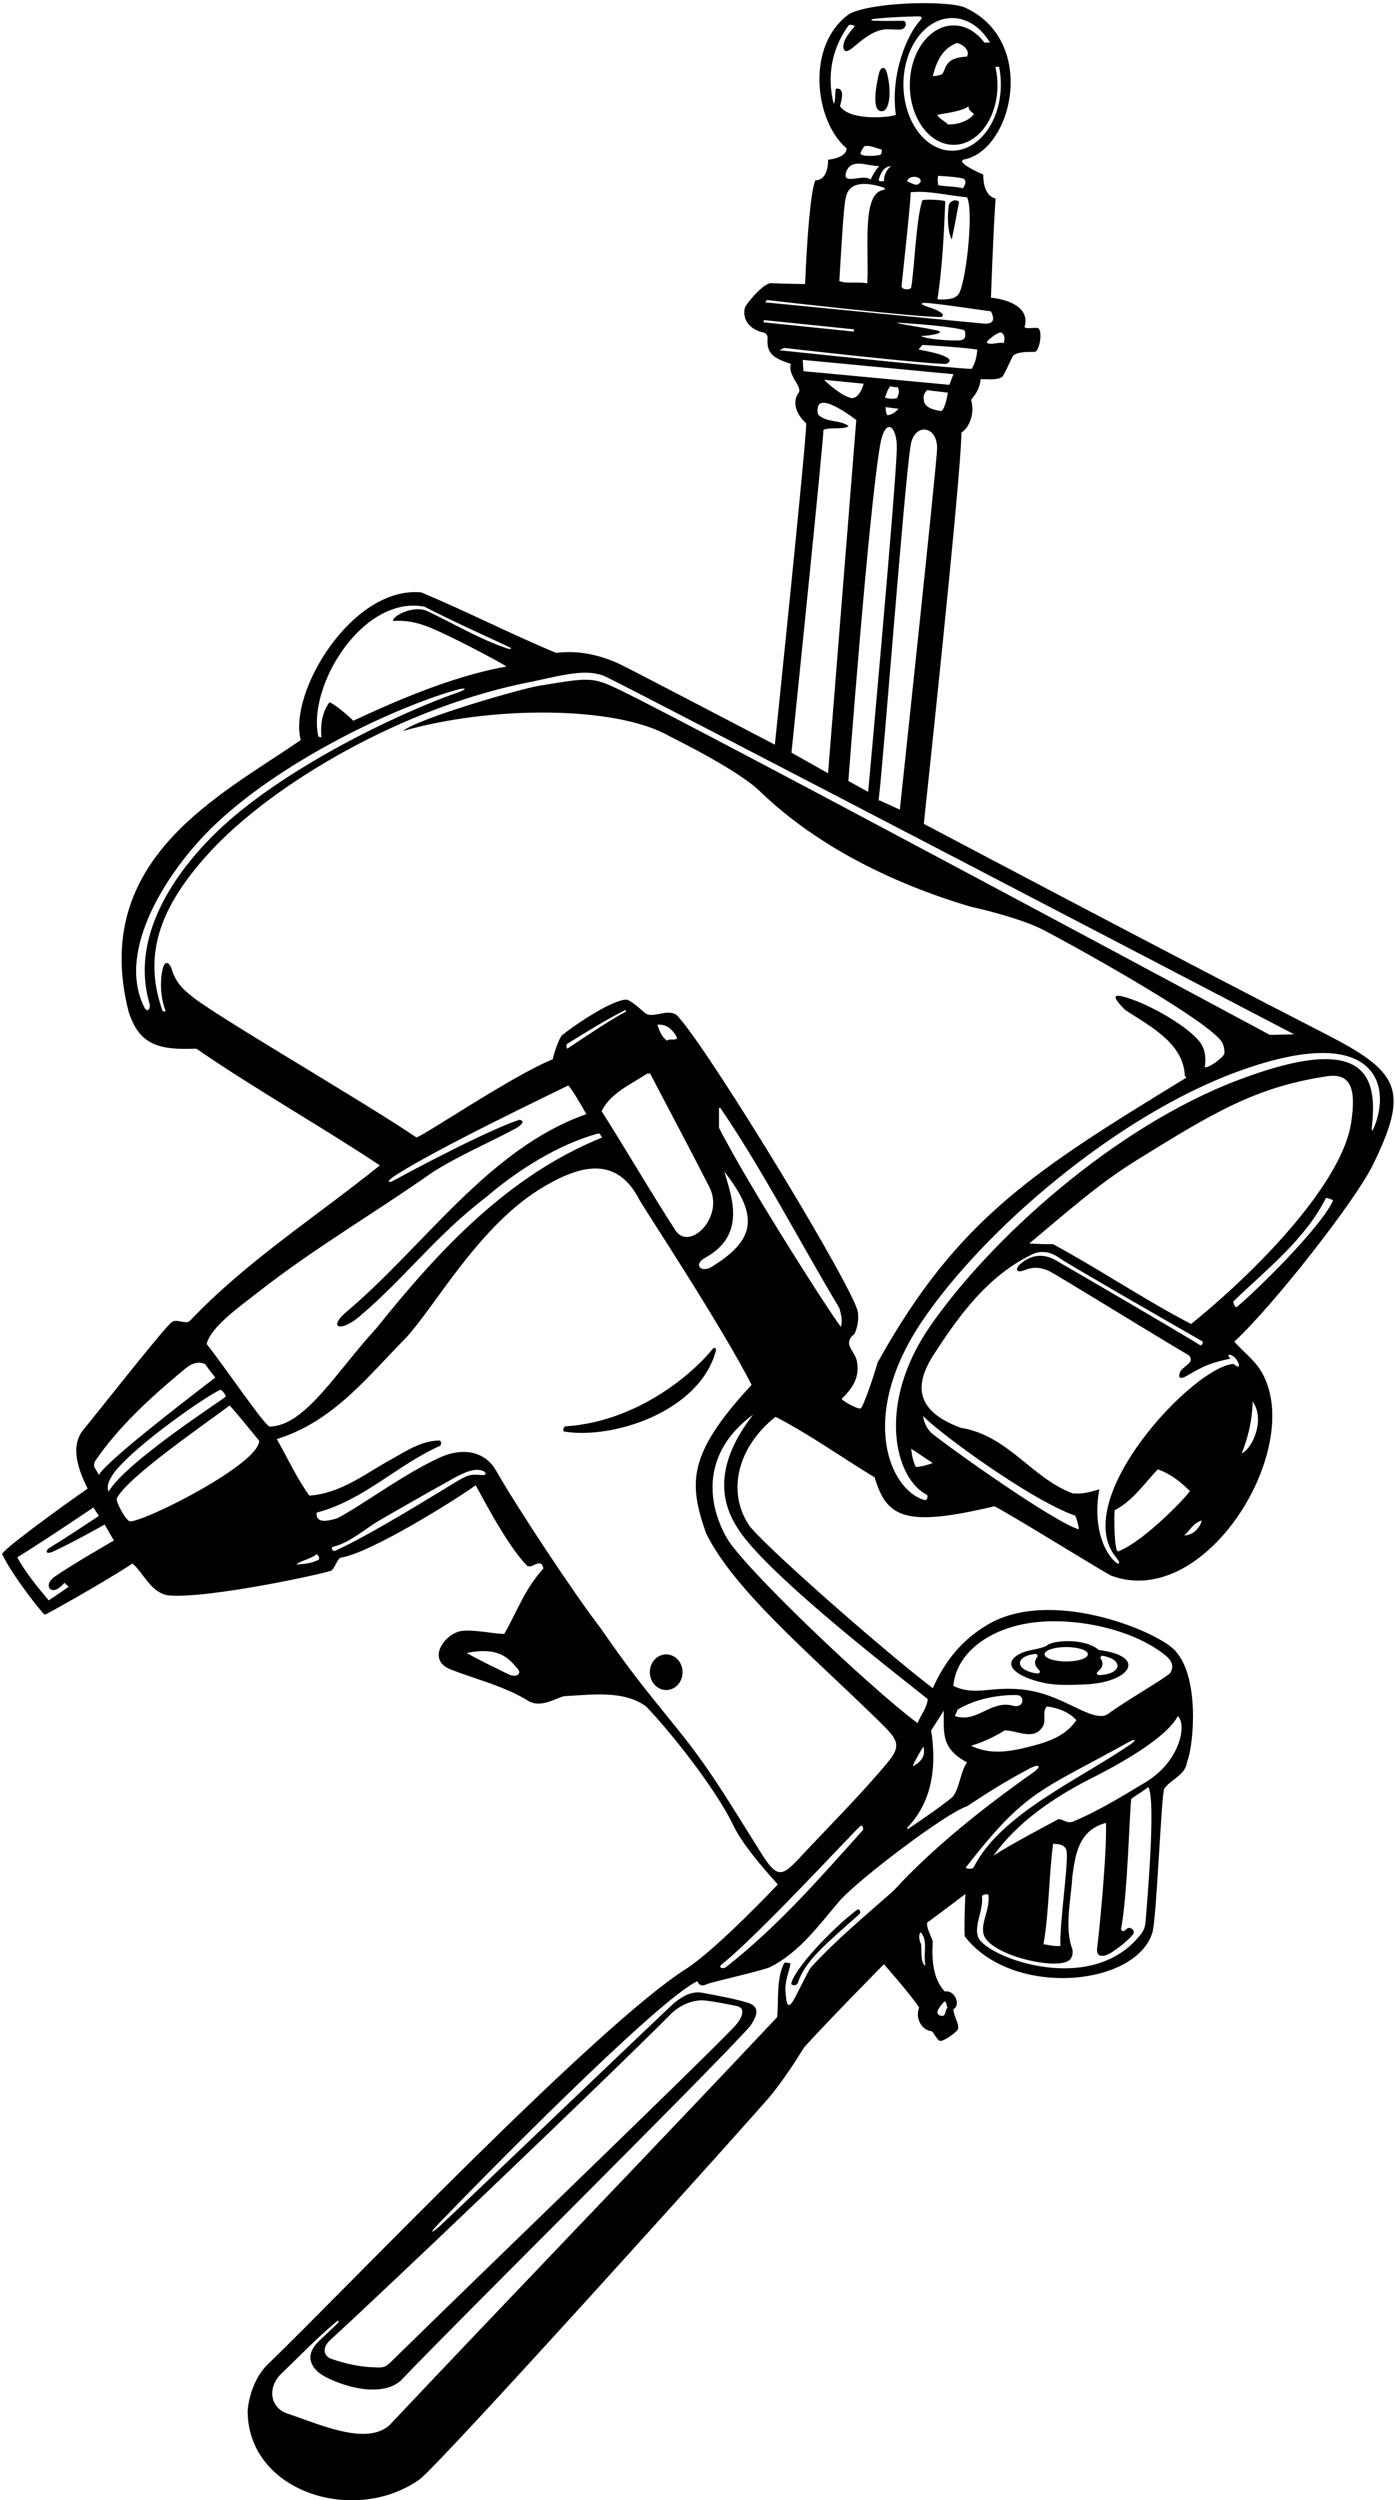 <?xml version="1.0" encoding="UTF-8"?>
<svg xmlns="http://www.w3.org/2000/svg" xmlns:xlink="http://www.w3.org/1999/xlink" width="384pt" height="688pt" viewBox="0 0 384 688" version="1.1">
<g id="surface1">
<path style=" stroke:none;fill-rule:nonzero;fill:rgb(0%,0%,0%);fill-opacity:1;" d="M 377.812 320.754 C 388.176 299.703 385.219 294.938 364.43 284.309 C 327.355 265.359 254.293 226.711 254.293 226.711 C 254.293 226.711 264.727 129.789 264.637 119.082 C 267.473 117.07 268.215 112.855 267.289 110.023 C 268.754 108.375 269.762 106.543 269.941 104.348 C 271.777 104.27 274.434 104.723 275.891 103.707 C 276.898 102.426 278.496 98.121 279.062 97.723 C 280.316 96.844 282.586 96.816 284.754 96.844 C 286.312 96.863 287.27 89.727 285.277 90.258 C 284.262 90.113 282.812 90.578 282.023 90.07 C 284.129 82.75 272.781 81.926 272.781 81.926 C 272.781 81.926 273.402 63.617 274.062 54.652 C 270.32 53.723 270.68 48.051 270.68 48.051 C 270.68 48.051 263.355 44.949 265.094 43.945 C 278.637 41.734 285.852 11.438 265.727 2.121 C 261.387 0.109 240.75 0.41 233.887 3.766 C 221.633 12.363 224.254 33.434 233.062 40.832 C 232.969 43.578 227.938 43.945 227.938 43.945 C 227.938 43.945 228.203 49.617 224.445 49.617 C 222.523 54.008 221.621 78.172 221.621 78.172 C 221.621 78.172 215.754 78.102 212.098 77.918 C 209.754 78.25 205.348 83.723 205.086 84.59 C 204.34 87.051 205.5 90.172 209.539 91.352 C 210.754 91.488 211.184 92.07 211.312 92.836 C 210.867 97.305 212.918 98.57 217.688 100.137 C 216.723 103.18 220.871 106.422 219.883 108.023 C 218.422 109.836 218.34 113.27 221.906 116.469 C 222.336 117.953 213.293 204.93 213.293 204.93 C 213.293 204.93 172.609 183.66 170.43 182.672 C 165.133 180.27 159.426 178.891 153.07 179.668 C 140.535 174.453 128.453 168.23 115.914 163.012 C 96.875 161.281 79.324 190.598 82.785 203.648 C 61.117 218.684 24.75 236.145 35.379 278.328 C 38.336 287.668 43.789 288.988 54.047 288.578 C 69.973 299.562 88 309.719 104.566 320.703 C 86.719 335.07 67.867 347.059 52.219 363.531 C 50.934 364.539 48.633 362.805 47.352 363.812 C 45.797 364.633 29.43 385.496 23.023 393.367 C 18.996 398.129 21.832 404.992 24.121 409.66 C 16.434 414.969 0.324 426.773 0.598 427.688 C 3.438 433.73 11.949 444.367 12.336 444.348 C 12.727 444.324 28.879 435.285 36.477 430.254 C 39.77 433.18 41.508 438.305 46.359 439.035 C 57.434 440.043 90.672 432.758 91.297 432.156 C 92.27 431.223 92.605 429.594 93.629 428.68 C 101.832 427.547 125.828 412.457 130.926 408.742 C 131.566 409.566 139.16 424.941 145.203 430.984 C 146.574 431.352 147.215 430.16 148.496 430.254 C 149.227 430.16 149.41 431.074 149.594 431.625 C 144.285 437.48 142.547 443.156 138.797 449.652 C 134.953 449.5 131.047 448.445 127.188 448.812 C 122.773 449.234 116.938 456.688 124.18 459.473 C 131.488 462.285 139.297 464.16 145.844 468.324 C 149.227 469.789 152.434 467.594 155.27 466.77 C 162.773 466.402 171.559 465.027 177.875 469.605 C 186.688 478.938 197.812 493.758 201.906 502.43 C 204.871 508.703 214.117 518.57 214.117 518.57 C 214.117 518.57 197.734 535.957 189.133 541.633 C 164.195 557.367 95.594 629.516 73.684 650.668 C 69.395 654.812 68.109 661.594 68.176 664.086 C 68.746 685.992 97.914 694.891 115.551 682.254 C 121 678.352 209.578 579.969 212.465 576.316 C 215.797 572.098 218.797 567.586 221.348 563.414 C 228.301 555.727 243.312 540.535 243.312 540.535 C 243.312 540.535 250.449 548.586 253.012 552.43 C 251.805 555.473 253.805 558.805 256.535 558.98 C 256.941 559.371 258.176 561.543 258.668 561.625 C 259.953 561.84 263.543 558.965 263.688 558.449 C 264.121 556.902 262.508 554.949 262.438 552.891 C 264.516 551.965 262.988 547.551 260.059 548.039 C 256.672 544.379 256.488 539.07 256.766 534.219 C 256.215 532.664 255.027 530.559 255.211 529.094 C 258.594 526.621 265.734 521.223 265.734 521.223 C 265.734 521.223 265.363 528.816 265.551 532.848 C 278.578 549.855 312.73 546.719 317.227 531.789 C 318.379 527.973 319.703 493.43 320.477 492.266 C 322.195 489.672 326.336 488.586 326.777 484.797 C 328.551 480.656 330.496 460.695 322.945 453.715 C 317.242 448.438 289.027 436.965 271.879 447.082 C 264.949 451.172 260.191 456.902 256.766 464.57 C 242.945 454.047 209.055 424.199 206.035 419.512 C 200.078 410.262 203.105 398.129 213.477 389.891 C 222.719 394.648 231.965 401.238 240.746 406.547 C 244.059 417.469 248.828 420.457 273.695 414.512 C 277.539 416.34 298.398 429.344 305.727 433.547 C 332.316 443.691 360.145 396.98 346.754 376.73 C 344.926 373.973 342.07 371.836 339.773 369.207 C 350.742 359.016 373.035 330.461 377.812 320.754 Z M 139.801 460.672 C 135.941 458.738 131.773 456.801 128.453 454.871 C 137.41 453.09 140.035 456.355 142.59 459.344 C 143.633 460.562 142.184 461.867 139.801 460.672 Z M 259.879 550.852 C 260.793 550.668 260.336 552.066 260.883 552.43 C 259.969 553.07 260.609 555.359 258.688 554.629 C 257.016 553.93 258.996 551.91 259.879 550.852 Z M 344.809 385.68 C 348.352 390.574 344.785 398.664 341.785 399.957 C 343.527 395.746 344.715 390.898 344.809 385.68 Z M 371.918 309.02 C 369.527 324.688 348.363 347.738 327.875 364.355 C 314.238 357.219 303.531 349.805 289.895 342.391 C 287.328 342.391 286.105 342.352 283.305 342.211 C 293.766 333.516 302.211 325.895 312.789 319.336 C 333.824 306.297 345.547 299.16 365.184 296.188 C 372.141 295.133 373.285 300.051 371.918 309.02 Z M 247.695 222.812 L 242.215 220.305 C 242.215 220.305 241.938 220.305 241.848 220.305 C 243.312 208.316 248.922 133.305 250.672 122.527 C 251.684 116.281 257.984 117.023 257.961 123.355 C 257.949 126.957 247.695 222.812 247.695 222.812 Z M 242.273 122.465 C 243.695 114.328 247.062 117.297 246.863 123.625 C 246.473 135.926 238.977 217.922 238.977 217.922 L 233.527 214.918 C 233.527 214.918 239.137 140.41 242.273 122.465 Z M 234.523 109.566 C 231.504 109.105 226.84 104.531 226.84 104.531 L 237.742 105.594 C 237.742 105.594 236.812 109.473 234.523 109.566 Z M 246.879 109.566 C 245.871 109.84 244.512 109.801 243.586 109.383 C 244.043 108.375 244.316 107.004 245.141 106.27 C 245.691 106.543 246.422 106.543 247.062 106.543 C 247.703 107.277 247.43 108.742 246.879 109.566 Z M 247.34 112.492 C 247.34 112.492 245.781 114.324 244.227 114.23 C 243.77 113.594 243.77 112.035 243.77 112.035 Z M 259.145 113.133 C 257.223 112.859 254.203 112.219 254.293 109.84 C 253.926 108.559 255.211 107.367 255.211 107.367 L 260.906 108.051 C 260.906 108.051 260.336 112.219 259.145 113.133 Z M 275.699 91.547 C 276.441 92.062 276.762 93 276.258 94.465 C 275.387 93.93 272.512 95.156 271.637 94.277 C 271.316 93.957 274.953 91.031 275.699 91.547 Z M 264.18 80.371 C 263.355 82.477 260.426 82.477 258.047 82.383 C 259.371 73.984 259.844 64.305 260.203 55.406 C 260.219 55.094 254.047 54.648 253.859 55.211 C 252.156 60.34 251.641 74.965 250.816 79.09 C 250.746 79.789 248.336 79.879 248.16 78.812 C 249.078 70.117 250.906 53.371 250.633 52.914 C 255.484 52.363 260.977 53.828 266.191 54.285 C 268.02 57.766 266.102 76.16 264.18 80.371 Z M 249.719 49.895 C 249.898 48.246 253.469 48.246 253.469 49.895 C 252.555 51.539 251.531 50.672 249.719 49.895 Z M 265.277 49.16 C 266.281 49.984 265.461 51.082 265.094 51.816 C 263.062 51.27 260.43 51.391 258.395 50.98 C 258.047 50.91 258.066 48.371 258.305 48.387 C 260.703 48.539 263.027 48.66 265.277 49.16 Z M 262.098 4.965 C 266.301 4.965 270.051 7.602 272.512 11.727 L 270.977 11.727 C 268.797 8.805 265.812 6.996 262.512 6.996 C 255.848 6.996 250.445 14.355 250.445 23.426 C 250.445 32.5 255.848 39.855 262.512 39.855 C 269.176 39.855 274.578 32.5 274.578 23.426 C 274.578 21.664 274.367 19.973 273.992 18.383 L 275.023 18.383 C 275.336 19.926 275.504 21.547 275.504 23.219 C 275.504 33.301 269.5 41.473 262.098 41.473 C 254.691 41.473 248.688 33.301 248.688 23.219 C 248.688 13.137 254.691 4.965 262.098 4.965 Z M 266.648 29.211 C 266.281 30.309 268.195 31.258 268.086 31.402 C 266.652 33.309 263.688 34.328 260.883 34.242 C 260.695 33.738 258.082 32.328 258.047 31.672 C 258.027 31.375 264.816 30.855 266.648 29.211 Z M 256.766 20.883 C 257.863 16.855 259.234 13.559 263.355 11.82 C 264.543 12.004 267.188 13.578 266.191 15.574 C 264.086 15.664 261.707 16.121 260.699 17.77 C 260.07 18.398 259.977 19.707 259.395 20.332 C 259.043 20.707 257.133 21.062 256.766 20.883 Z M 231.23 29.211 C 231.688 27.379 232.555 24.445 230.406 24.359 C 229.582 24.27 230.223 27.562 229.492 28.57 C 227.598 21.098 228.844 13.465 233.676 6.855 C 233.758 6.742 235.496 6.941 235.234 7.273 C 233.977 8.871 231.992 10.844 232.145 13.195 C 233.172 16.68 237.25 8.691 243.789 8.055 C 244.602 8.004 247.129 8.254 248.125 8.086 C 249.539 7.844 249.773 5.707 248.523 5.723 C 247.742 5.734 243.242 5.812 240.387 5.695 C 239.438 5.656 239.824 5.277 240.723 5.18 C 245.785 4.633 252.988 4.438 253.344 4.535 C 253.934 4.699 253.773 5.105 253.27 5.652 C 249.848 9.352 245.02 20.199 246.605 31.59 C 244.887 32.367 233.887 33.328 231.23 29.211 Z M 245.324 45.684 C 244.043 46.598 243.312 48.246 243.312 49.895 C 242.855 49.801 242.215 50.078 241.848 49.617 C 242.348 47.922 242.945 45.957 245.324 45.684 Z M 242.355 42.582 C 242.141 42.797 237.809 43.238 236.938 42.441 C 236.598 42.129 237.809 40.191 238.117 40.16 C 239.766 39.996 241.281 40.875 242.672 41.105 C 242.785 41.57 242.719 42.215 242.355 42.582 Z M 233.062 46.965 C 234.707 43.488 238.828 45.773 242.031 45.684 C 241.113 46.691 240.199 48.152 239.648 49.438 C 237.547 47.605 231.32 51.449 233.062 46.965 Z M 232.785 54.652 C 233.531 49.586 238.906 50.238 242.988 51.531 C 243.918 51.828 243.754 52.16 242.898 52.348 C 237.188 53.578 239.238 68.852 238.734 77.988 C 236.355 77.441 233.062 78.172 231.047 77.348 C 231.414 71.219 232.238 56.023 232.785 54.652 Z M 211.098 82.566 C 211.098 82.566 252.922 87.418 259.145 87.234 C 259.691 86.961 259.691 86.41 259.145 86.137 C 258.301 85.469 256.949 84.93 255.598 84.516 C 253.43 83.855 252.859 83.156 255.488 83.395 C 260.332 83.836 268.215 85.086 272.781 85.68 C 274.266 88.648 272.738 89.16 270.781 89.047 C 269.363 88.965 210.637 83.207 210.637 83.207 Z M 256.766 90.711 C 256.086 90.5 252.223 89.891 249.551 89.422 C 246.879 88.949 245.395 88.617 249.465 88.953 C 250.086 89.004 261.613 89.703 265.551 90.895 C 266.027 92.766 265.492 93.445 264.547 93.617 C 262.949 93.906 255.117 93.457 253.469 92.449 C 255.848 92.449 261.855 91.465 256.766 90.711 Z M 210.184 88.703 L 210.246 88.082 L 235.078 90.629 L 235.016 91.25 Z M 214.574 96.387 L 215.855 95.746 C 215.855 95.746 255.758 100.32 260.516 100.137 C 264.648 98.066 252.828 96.203 252.828 96.203 L 253.926 94.922 C 253.926 94.922 264.086 95.473 269.027 96.203 C 268.844 98.125 268.559 99.734 267.473 101.512 C 262.805 101.512 214.574 96.387 214.574 96.387 Z M 221.164 102.152 L 220.98 99.039 L 262.438 102.977 L 261.34 105.902 Z M 226.652 118.352 C 227.844 117.434 232.312 118.348 233.594 117.25 C 231.398 115.512 227.641 116.34 225.355 114.234 C 224.988 113.781 224.992 112.961 225.09 112.254 C 225.695 107.723 235.707 115.594 235.707 115.594 L 227.938 212.801 L 217.867 207.125 C 217.867 207.125 226.84 119.996 226.652 118.352 Z M 116.828 166.949 C 124.664 170.988 132.004 174.242 139.973 177.973 C 141.031 178.465 140.809 178.84 139.633 178.449 C 132.09 175.93 124.953 171.633 117.746 168.23 C 113.977 166.344 107.863 169.555 108.227 170.883 C 111.613 170.645 114.613 171.273 117.41 172.324 C 123.238 174.512 137.695 182.23 139.438 183.422 C 123.176 186.266 105.574 194.496 97.246 198.34 C 95.598 196.602 91.203 193.121 90.656 193.305 C 88.734 195.961 88.184 199.164 88.461 202.73 C 88.277 203.191 87.91 202.641 87.637 202.73 C 84.516 188.738 99.891 163.711 116.828 166.949 Z M 39.758 277.258 C 31.797 261.594 46.199 239.543 58.477 227.598 C 76.504 210.062 107.305 195.156 125.332 189.938 C 128.336 189.066 128.91 189.555 126.027 190.559 C 109.125 196.461 77.035 211.941 59.32 229.266 C 50.98 237.418 35.262 255.871 41.113 276.008 C 41.598 277.668 40.535 278.789 39.758 277.258 Z M 26.133 402.156 C 32.375 392.918 41.035 384.969 49.645 377.754 C 51.578 376.133 53.609 374.211 56.426 375.34 C 57.066 376.293 58.16 377.676 59.266 379.094 C 48.738 387.145 28.934 402.492 27.23 405.906 C 26.168 403.746 25.492 403.801 26.133 402.156 Z M 60.77 382.473 C 61.074 382.418 62.324 384.09 62.102 384.348 C 61.43 385.125 34.719 402.246 29.887 410.484 C 29.152 408.742 30.34 406.684 31.625 404.992 C 37.941 397.031 58.723 382.852 60.77 382.473 Z M 13.715 437.195 C 15.289 438.637 17.734 435.562 17.734 435.562 L 18.902 436.656 C 18.902 436.656 15.242 439.223 13.41 440.41 C 10.758 437.297 6.582 432.145 4.762 428.555 C 11.809 424.254 25.719 414.84 25.719 414.84 L 27.23 417.16 C 27.23 417.16 18.418 423.027 13.957 425.738 C 12.113 426.855 12.668 427.859 14.617 426.973 C 19.656 424.688 28.805 419.543 28.805 419.543 L 31.352 423.938 C 31.352 423.938 20 430.434 14.875 434.004 C 13.871 434.918 12.898 435.914 13.715 437.195 Z M 35.844 418.668 C 34.848 418.684 32.355 414.328 32.082 412.496 C 34.555 406.82 57.066 391.445 63.199 386.781 C 64.809 388.395 69.055 393.734 71.344 396.48 C 71.344 402.879 40.176 418.602 35.844 418.668 Z M 56.883 369.848 C 58.074 365.086 65.906 359.633 70.891 355.715 C 86.293 343.609 103.23 333.746 119.027 322.625 C 126.348 317.957 135.043 314.297 142.273 310.359 C 142.82 309.992 145.02 308.531 143.004 308.164 C 134.77 310.727 112.391 322.629 108.773 324.656 C 106.613 325.867 106.383 325.102 108.457 323.723 C 119.438 316.43 152.156 300.844 156.367 298.738 C 156.734 298.555 160.117 304.227 161.398 306.605 C 134.457 316.082 116.922 342.809 95.473 360.914 C 90.051 365.492 93.773 366.648 98.852 362.363 C 111.535 351.652 119.895 340.082 133.762 329.488 C 142.18 322.258 153.531 314.938 164.695 311.914 C 165.426 311.914 165.242 312.738 165.793 313.016 C 139.984 323.449 121.039 343.766 103.652 365.453 C 92.578 377.516 83.953 392.414 74.254 392.574 C 73.027 392.594 62.285 376.711 56.883 369.848 Z M 195.262 326.652 C 199.488 334.926 189.902 344.277 186.02 338.73 C 178.422 326.926 172.75 317.039 165.609 305.785 C 167.988 300.844 173.574 298.461 178.148 295.441 C 178.422 295.441 178.699 295.441 178.973 295.441 C 184.637 306.34 189.953 316.219 195.262 326.652 Z M 180.984 281.988 C 183.273 281.805 184.828 282.996 186.02 284.918 C 187.301 286.84 184.281 285.559 183.641 286.383 C 182.266 285.559 181.441 283.637 180.984 281.988 Z M 199.383 322.441 C 209.359 335.035 207.465 341.422 196.012 348.562 C 193.008 350.438 190.688 348.004 194.105 346.129 C 205.547 339.852 201.395 329.328 199.383 322.441 Z M 156.184 288.578 C 155.816 288.305 155.816 287.297 156.367 287.113 C 161.219 284.094 166.738 280.676 172.137 277.93 C 172.137 278.02 172.383 278.234 172.383 278.328 C 167.258 281.074 161.035 285.375 156.184 288.578 Z M 87.816 429.152 C 86.078 430.16 83.883 430.418 81.504 430.527 C 83.152 429.336 85.438 429.062 87.176 427.688 C 87.637 428.055 87.91 428.512 87.816 429.152 Z M 132.566 405.914 C 129.371 405.629 128.645 405.949 125.395 407.875 C 122.77 409.43 101.453 422.746 92.211 426.773 C 91.844 426.957 90.93 426.316 91.57 425.676 C 95.801 424.723 99.707 421.41 103.254 419.129 C 104.816 418.121 116.336 411.547 124.758 406.863 C 127.742 405.203 130.918 403.766 133.129 404.859 C 133.703 405.141 134.188 406.059 132.566 405.914 Z M 209.746 510.309 C 200.129 495.016 195.414 486.816 186.316 475.605 C 175.547 462.336 172.977 459.047 165.184 447.855 C 158.09 438.68 142.191 414.609 136.578 404.73 C 133.387 399.109 127.055 398.406 121.27 401.008 C 111.227 405.527 99.281 414.52 92.852 417.805 C 90.742 418.453 86.812 419.543 87.176 416.25 C 100.094 412.867 109.316 403.164 120.984 397.949 C 121.637 397.66 121.531 396.379 120.852 396.402 C 115.879 396.562 112.047 399.18 107.859 401.516 C 100.723 405.359 94.043 410.941 85.164 411.582 C 81.777 406.914 79.406 401.695 76.195 396.023 C 91.844 391.172 101.27 378.727 111.797 368.109 C 119.945 359.277 132.133 336.824 149.777 326.516 C 159.246 320.984 169.562 317.586 176.055 330.234 C 177.09 332.254 198.559 364.723 206.887 381.105 C 189.195 400.172 189.551 408.105 194.348 421.922 C 202.207 437.906 223.855 455.832 242.266 473.957 C 246.879 478.496 248.305 480.184 244.582 484.707 C 237.273 493.586 228.293 502.477 220.215 511.141 C 215.484 516.215 214.055 517.152 209.746 510.309 Z M 198.719 540.531 C 208.586 532.676 233.035 506.141 236.746 502.574 C 237.48 501.867 237.727 503.402 237.551 503.598 C 225.09 517.48 214.395 529.824 199.934 541.27 C 199.023 541.988 197.508 541.492 198.719 540.531 Z M 253.566 535.059 C 253.016 533.961 252.738 532.387 253.469 531.746 C 255.574 534.219 254.02 537.789 254.75 540.992 C 253.355 540.137 253.75 537.254 253.566 535.059 Z M 245.965 520.309 C 237.609 527.715 230.227 533.746 223.133 541.523 C 222.688 542.012 220.035 547.434 218.961 549.492 C 216.863 553.504 216.496 551.672 216.219 548.086 C 216 545.254 217.117 542.965 217.602 540.387 C 217.633 540.223 216.004 539.938 215.867 540.199 C 213.66 544.43 214.363 550.691 213.934 555.086 C 179.246 591.969 141.906 630.59 107.129 667.473 C 100.613 673.051 87.879 667.098 79.098 664.188 C 74.355 662.613 73.488 657.004 77.449 653.203 C 82.484 648.367 87.02 643.609 92.414 639.074 C 93.355 638.281 93.621 638.688 92.684 639.598 C 91.238 641.004 89.508 642.59 87.816 644.219 C 83.977 647.906 85.41 650.902 87.734 652.895 C 90.355 655.145 103.672 660.758 110.242 655.207 C 125.523 639.102 194.715 570.734 206.43 557.648 C 208.594 554.574 209.301 552.102 205.605 551.059 C 201.664 549.926 197.969 549.266 193.891 548.496 C 190.656 547.699 188.125 549.23 185.84 550.984 C 184.438 552.062 124.238 609.738 121.039 612.613 C 118.535 614.867 118.242 614.531 120.551 612.129 C 131.703 600.5 180.984 550.324 191.969 545.199 C 192.562 546.711 193.617 546.48 194.781 545.957 C 195.949 545.43 207.344 542.914 211.738 541.449 C 220.066 537.328 225.281 529.918 231.23 522.961 C 236.906 516.738 260.336 498.984 266.191 497.062 C 271.809 493.336 277.559 489.742 283.496 486.641 C 286.172 485.246 286.836 486.062 284.398 487.777 C 270.91 497.285 256.895 508.371 245.965 520.309 Z M 183.824 555.086 C 186.391 552.277 189.469 550.68 192.871 550.465 C 194.684 550.355 202.336 551.922 202.93 552.07 C 205.535 552.723 204.141 555.656 201.992 557.887 C 191.059 569.262 132.18 625.844 108.82 648.797 C 105.871 651.695 106.031 651.641 101.906 651.41 C 98.246 651.207 94.617 650.277 91.207 649.141 C 89.438 648.547 88.223 646.367 91 643.855 C 103.496 632.531 166.434 572.566 183.824 555.086 Z M 276.531 476.195 C 279.918 476.102 284.629 479.191 287.059 475.098 C 288.062 473.539 286.781 471.07 288.156 469.605 C 291.27 469.973 294.289 471.16 296.301 473.355 C 293.129 478.148 287.516 479.688 281.801 481.059 C 276.129 482.422 271.598 482.488 267.289 480.406 C 269.941 479.672 273.695 478.023 276.531 476.195 Z M 262.895 472.258 C 262.988 471.438 263.445 471.344 263.535 470.52 C 270.309 466.328 278.879 466.391 280.031 466.473 C 282.152 466.617 281.961 470.156 278.914 469.422 C 272.781 467.684 268.938 474.273 262.895 472.258 Z M 268.031 513.867 C 267.699 514.535 265.574 514.258 265.898 513.844 C 282.629 492.395 286.203 493.027 310.891 479.297 C 312.52 478.391 312.934 478.824 311.172 480.035 C 296.973 489.797 275.332 499.25 268.031 513.867 Z M 315.367 528.539 C 315.285 529.82 315.004 531.023 314.168 532.117 C 300.73 549.723 271.594 538.598 269.316 533.203 C 267.938 529.941 270.766 525.832 270.312 521.82 C 270.27 521.469 271.992 521.02 272.066 521.477 C 272.727 525.613 269.176 530.168 271.242 533.352 C 274.699 538.672 291.879 542.336 294.586 539.195 C 295.195 538.488 295.391 537.602 295.203 536.414 C 292.914 530.465 294.836 522.777 295.203 516.188 C 296.027 510.332 296.914 503.625 304.445 501.637 C 304.723 510.422 302.445 533.012 302.031 535.891 C 301.5 539.609 305.012 537.941 305.934 537.328 C 308.008 535.949 310.184 534.324 311.902 532.309 C 312.648 531.43 311.223 529.988 310.238 530.742 C 309.613 531.227 309.168 531.949 308.566 530.926 C 310.395 521.953 310.945 497.703 311.402 495.047 C 312.773 493.949 314.605 493.035 316.07 491.754 C 318.359 495.141 315.492 526.57 315.367 528.539 Z M 291.906 535.5 C 290.262 535.684 288.797 535.227 287.242 535.043 C 288.797 526.074 288.703 516.188 289.895 507.402 C 292.141 507.402 293.156 508.035 293.52 509.023 C 294.371 511.34 291.543 529.824 291.906 535.5 Z M 324.215 472.258 C 326.777 474.586 324.84 484.555 315.613 490.289 C 309.023 494.223 302.617 498.25 295.387 501.27 C 293.816 501.926 292.617 500.66 291.395 500.59 C 289.383 501.672 277.633 507.859 273.422 510.699 C 280.215 501.34 289.746 494.844 300.113 489.52 C 302.32 488.387 320.371 479.582 324.215 472.258 Z M 283.145 446.688 C 294.145 444.926 309.035 447.602 318.449 453.828 C 321.789 456.035 323.598 457.656 322.215 460.262 C 321.637 461.355 309.664 468.141 304.812 471.801 C 302.816 472.941 299.672 471.594 296.422 470.039 C 288.359 466.188 283.371 463.82 271.832 465.07 C 268.574 465.422 265.395 465.465 262.438 463.93 C 263.082 455.785 270.961 448.641 283.145 446.688 Z M 259.785 470.703 C 259.898 476.488 258.758 481.047 266.191 484.98 C 264.332 487.703 264.254 491.578 262.434 494.234 C 261.742 495.242 252.914 501.348 250.152 503.176 C 249.637 503.52 249.551 503.148 250.027 502.645 C 257.215 494.98 257.668 484.758 256.309 476.195 C 257.496 474.363 258.84 472.336 259.785 470.703 Z M 251.273 486.078 C 251.445 485.223 253.582 481.434 254.223 480.633 C 254.535 482.477 254.598 484.234 251.273 486.078 Z M 203.879 421.785 C 213.352 435.184 250.176 463.289 255.391 467.594 C 255.117 470.062 253.469 471.984 252.555 474.18 C 238.707 463.801 204.574 431.16 200.078 423.258 C 194.473 413.41 193.234 399.637 207.344 389.25 C 194.859 405.27 199.672 415.836 203.879 421.785 Z M 231.504 365.09 C 231.23 365.547 206.797 327.75 197.918 310.359 C 197.918 308.531 197.918 306.699 197.918 304.867 C 198.008 304.867 198.191 304.867 198.281 304.867 C 209.996 322.074 219.973 341.477 231.047 359.965 C 231.504 361.52 231.965 363.352 231.504 365.09 Z M 236.949 387.57 C 236.285 387.969 231.32 385.297 231.758 384.867 C 234.488 382.211 236.688 379.27 235.898 374.699 C 235.348 371.586 231.688 369.941 235.258 367.012 C 236.156 364.895 236.379 362.953 236.156 361.141 C 235.434 355.195 196.27 290.684 186.934 280.066 C 184.738 276.977 180.328 280.172 178.027 279.062 C 177.262 278.695 173.621 275.016 172.293 275.086 C 167.75 275.328 156.246 283.5 154.711 284.918 C 153.781 285.777 152.246 290.684 152.156 291.508 C 141.539 295.719 116.922 312.371 114.633 313.016 C 99.988 303.039 56.426 277.871 52.219 273.66 C 49.992 271.992 48.184 269.773 47.324 266.883 C 46.676 264.707 45.301 264.039 44.703 266.953 C 43.953 270.609 44.305 275.027 45.629 278.328 C 45.352 278.328 45.078 278.328 44.805 278.328 C 39.352 263.273 43.59 250.105 57.316 234.961 C 74.895 215.57 111.531 194.223 146.664 187.539 C 154.777 185.82 161.227 183.93 166.434 186.074 C 174.234 189.691 356.246 284.645 356.246 284.645 L 349.539 284.785 C 349.539 284.785 193.121 200.766 170.797 189.957 C 162.957 186.164 162.367 186.449 148.27 188.738 C 143.441 189.52 115.09 197.699 110.883 201.176 C 135.062 194.211 169.59 194.121 184.344 202.617 C 185.109 203.062 203.641 212.043 209.539 218.105 C 225.281 233.117 245.965 243.184 267.105 249.5 C 272.75 250.727 281.688 253.156 286.797 255.703 C 291.961 258.281 331.719 280.066 336.297 286.656 C 336.84 287.621 337.145 288.828 337.023 289.984 C 336.965 290.578 333.367 293.797 331.629 293.703 C 332.008 291.449 331.746 289.598 331.047 288.02 C 329.16 283.785 318.129 277.258 311.414 274.953 C 307.488 273.609 304.891 273.098 309.664 277.871 C 316.07 282.172 325.863 286.93 326.137 296.082 C 326.32 296.266 326.41 296.355 326.594 296.539 C 284.84 322.078 263.582 335.301 241.57 374.973 C 240.566 378.633 237.613 387.168 236.949 387.57 Z M 254.555 412.809 C 245.012 410.246 236.086 390.02 253.68 363.793 C 270.703 338.41 307.414 307.078 340.562 294.934 C 378.121 281.172 383.191 297.973 378.293 310.113 C 377.762 311.434 377.48 311.457 377.641 310.012 C 379.18 296.258 376.199 283.84 340.953 297.172 C 306.254 310.305 272.238 341.484 255.977 365.043 C 241.297 386.305 246.215 406.703 255.035 411.305 C 255.656 411.629 255.191 412.98 254.555 412.809 Z M 252.098 403.711 C 251.363 402.156 251 400.508 250.816 398.676 C 252.828 399.957 254.75 401.332 256.766 402.613 C 255.289 403.109 253.836 403.617 252.098 403.711 Z M 296.891 420.836 C 290.121 418.789 262.715 399.41 256.309 394.285 C 255.117 393.094 254.203 391.172 254.109 389.617 C 256.617 392.84 283.125 412.617 295.926 417.074 C 296.211 417.172 297.211 420.934 296.891 420.836 Z M 307.742 426.957 C 306.734 426.59 306.645 418.629 306.824 415.609 C 311.949 412.953 314.973 408.195 318.723 404.352 C 322.293 405.633 324.945 407.738 327.512 410.301 C 327.512 410.941 315.152 424.121 307.742 426.957 Z M 325.953 422.562 C 327.234 421.559 328.516 418.996 330.805 418.445 C 330.422 420.105 328.746 422.438 325.953 422.562 Z M 339.879 373.562 C 341.066 374.699 341.879 377.352 339.59 375.34 C 328.621 375.922 294.066 412.727 307.277 428.645 C 308.676 430.328 308.051 430.949 306.598 429.453 C 302.762 425.496 301.074 417.77 302.617 409.844 C 300.145 410.574 298.133 411.215 295.203 410.941 C 283.855 406.641 277.539 395.016 264.453 392.91 C 249.789 387.523 253.07 378.859 257.172 372.547 C 263.906 362.191 272.117 350.617 284.859 344.863 C 288.016 343.961 290.156 345.09 292.172 346.547 C 293.773 347.711 318.844 362.203 330.922 369.082 C 331.391 369.348 330.746 370.41 330.434 370.215 C 323.613 366.012 298.59 351.43 290.719 346.871 C 287.086 344.77 283.867 345.402 281.195 347.562 C 279.262 349.129 279.559 350.535 282.148 349.492 C 284.652 348.484 286.758 348.863 288.668 349.727 C 290.738 350.664 315.922 366.312 327.234 372.961 C 328.98 374.84 326.145 375.734 325.055 377.199 C 324.742 377.613 323.605 380.41 326.758 378.578 C 331.535 375.797 332.926 375.133 338.676 373.875 C 337.301 372.32 338.91 372.695 339.879 373.562 Z M 339.508 358.137 C 348.891 349.078 359.234 341.09 364.977 329.695 C 365.059 329.535 367.047 330.148 366.93 330.406 C 363.414 338.113 344.895 356.078 340.418 359.684 C 339.992 360.027 339.383 358.258 339.508 358.137 "/>
<path style=" stroke:none;fill-rule:nonzero;fill:rgb(0%,0%,0%);fill-opacity:1;" d="M 243.312 30.492 C 245.535 29.105 245.016 22.461 243.961 19.559 C 243.422 18.07 242.324 18.625 241.961 20.148 C 241.109 23.73 239.66 31.652 243.312 30.492 "/>
<path style=" stroke:none;fill-rule:nonzero;fill:rgb(0%,0%,0%);fill-opacity:1;" d="M 263.996 55.566 C 263.078 54.652 261.523 55.293 261.156 56.484 C 260.789 59.594 260.789 63.531 261.98 65.91 C 262.715 62.434 263.355 59.047 263.996 55.566 "/>
<path style=" stroke:none;fill-rule:nonzero;fill:rgb(0%,0%,0%);fill-opacity:1;" d="M 196.25 371.129 C 189.047 379.926 173.691 391.391 155.656 392.512 C 155.102 392.547 154.773 393.863 155.387 393.961 C 168.859 396.129 192.621 388.418 197.07 371.676 C 197.238 371.047 196.637 370.652 196.25 371.129 "/>
<path style=" stroke:none;fill-rule:nonzero;fill:rgb(0%,0%,0%);fill-opacity:1;" d="M 287.312 463.102 C 290.91 463.887 294.965 463.688 298.758 463.531 C 310.98 463.023 316.184 455.84 302.434 454.047 C 298.414 450.555 289.184 451.453 288.105 452.926 C 285.941 453.91 283.035 454.012 281.062 454.949 C 275.574 457.547 278.855 461.254 287.312 463.102 Z M 302.109 460.102 C 303.309 459.086 304.07 458.016 302.891 456.242 C 302.715 456.156 303.309 455.605 303.43 455.629 C 309.332 456.688 308.895 460.629 302.715 460.984 C 301.977 461.027 301.715 460.434 302.109 460.102 Z M 293.504 453.25 C 296.793 453.25 299.461 454.137 299.461 455.234 C 299.461 456.332 296.793 457.219 293.504 457.219 C 290.215 457.219 287.547 456.332 287.547 455.234 C 287.547 454.137 290.215 453.25 293.504 453.25 Z M 285.156 455.129 C 285.281 455.117 285.824 455.711 285.645 455.785 C 284.324 457.453 284.996 458.582 286.109 459.691 C 286.473 460.059 286.168 460.629 285.438 460.523 C 279.301 459.664 279.188 455.703 285.156 455.129 "/>
<path style=" stroke:none;fill-rule:nonzero;fill:rgb(0%,0%,0%);fill-opacity:1;" d="M 235.836 525.621 C 228.688 531.078 218.676 541.809 217.824 545.836 C 217.715 546.352 219.281 546.688 219.633 545.637 C 221.656 539.613 226.711 535.523 236.684 526.637 C 237 526.355 236.637 525.008 235.836 525.621 "/>
<path style=" stroke:none;fill-rule:nonzero;fill:rgb(0%,0%,0%);fill-opacity:1;" d="M 183.387 455.27 C 180.895 455.27 178.875 457.469 178.875 460.176 C 178.875 462.883 180.895 465.078 183.387 465.078 C 185.875 465.078 187.895 462.883 187.895 460.176 C 187.895 457.469 185.875 455.27 183.387 455.27 "/>
</g>
</svg>

